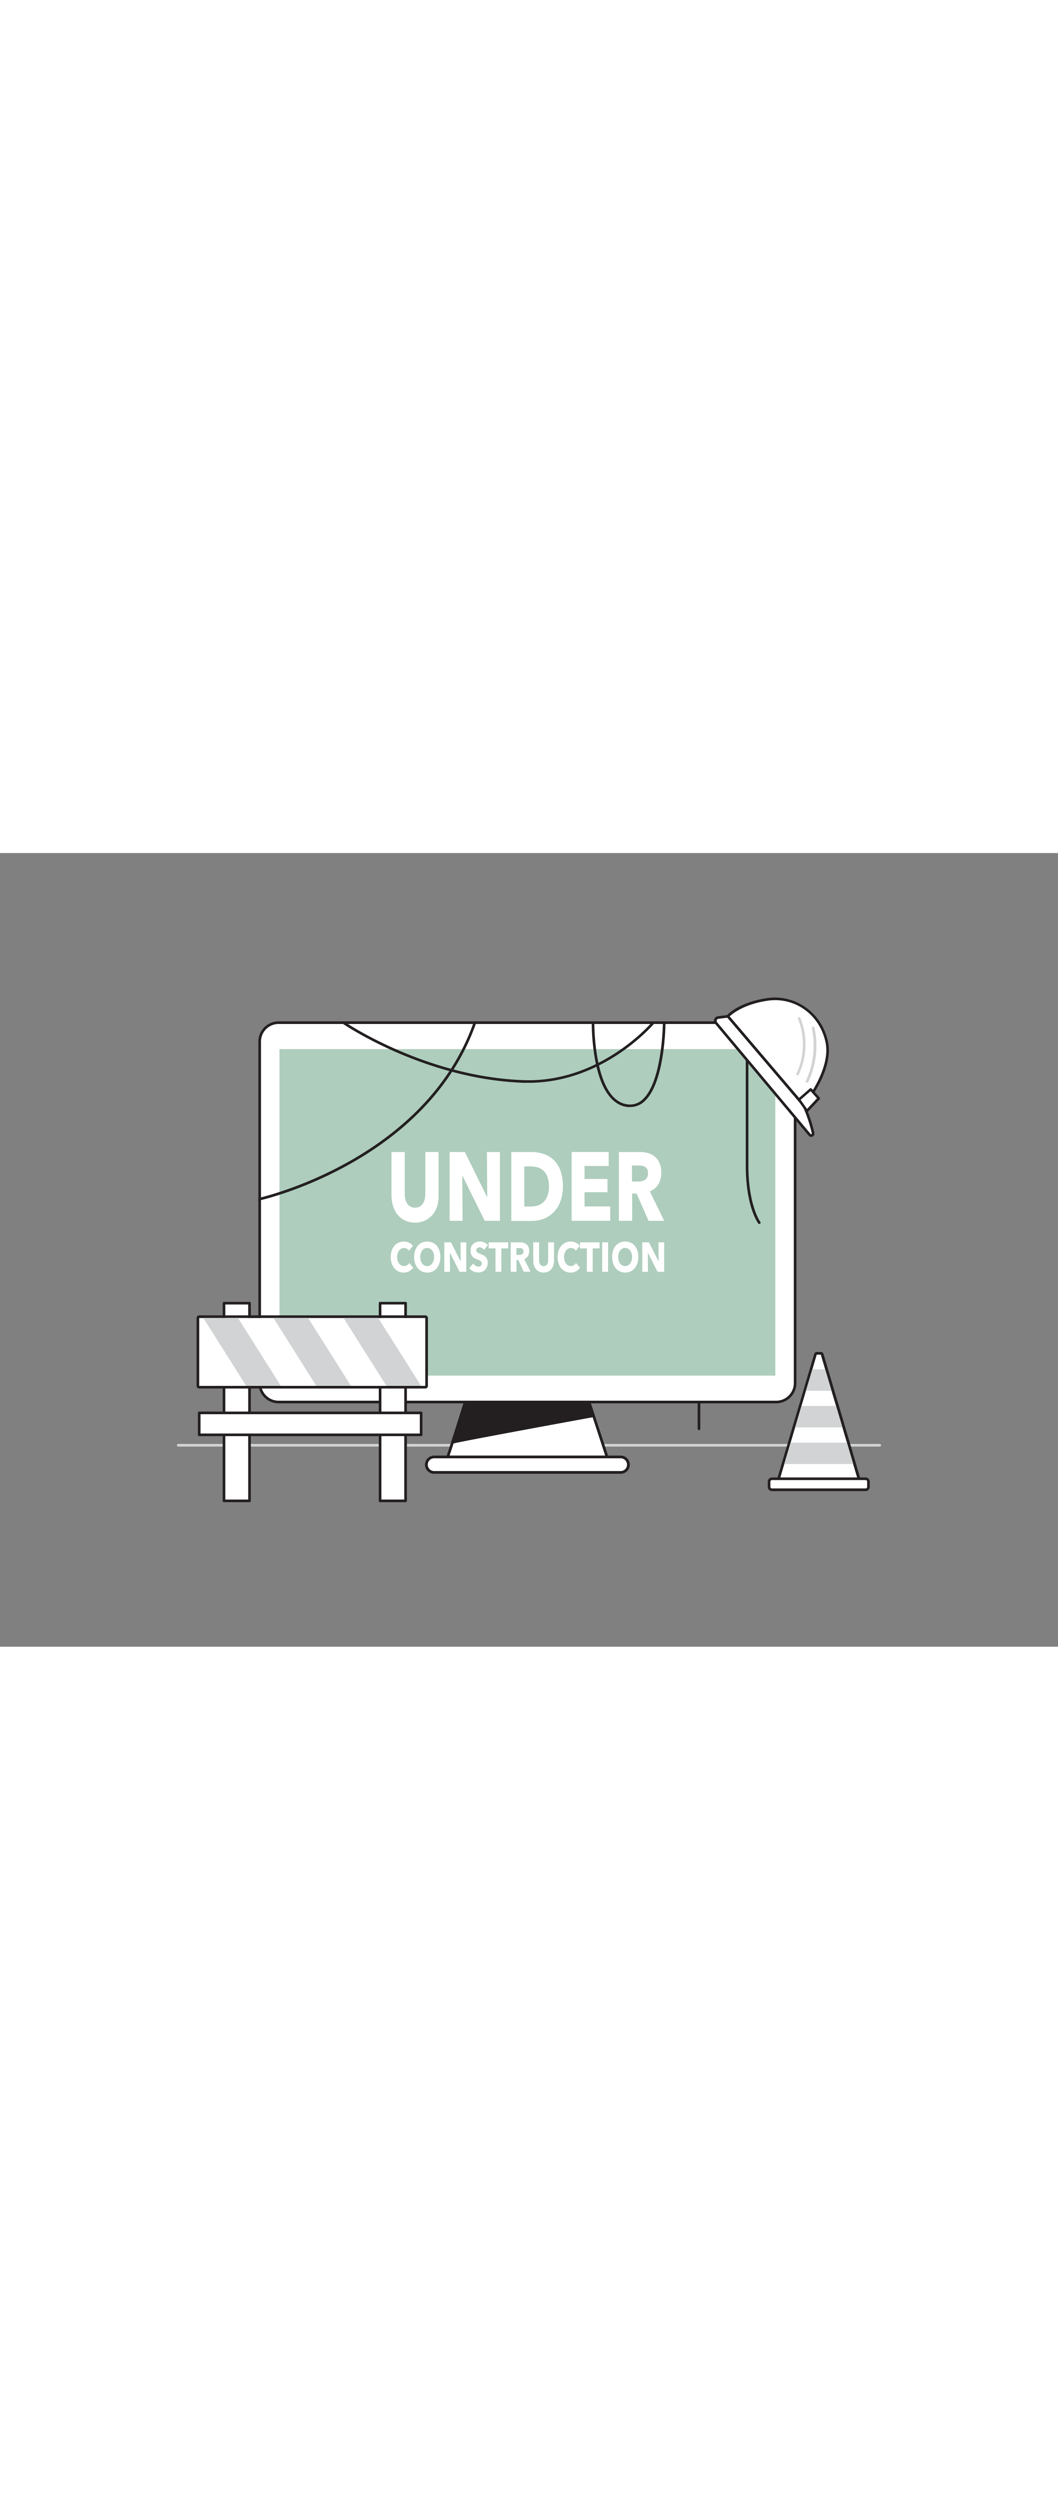 <svg xmlns="http://www.w3.org/2000/svg" viewBox="0 0 400 300" data-imageid="under-constructions-flatline" imageName="Under Constructions" class="illustrations_image" style="width: 127px;"><rect x="0" y="0" width="400" height="300" fill="#808080" stroke="none"/><g id="_167_under_constructions_flatline" data-name="#167_under_constructions_flatline"><path d="M264.26,218.12a.5.5,0,0,1-.5-.5V184.36a.5.5,0,0,1,.5-.5.5.5,0,0,1,.5.5v33.26A.5.5,0,0,1,264.26,218.12Z" fill="#231f20"/><path d="M332.6,224.34H67.4a.51.51,0,0,1-.5-.5.5.5,0,0,1,.5-.5H332.6a.5.5,0,0,1,.5.5A.51.51,0,0,1,332.6,224.34Z" fill="#d1d3d4"/><rect x="98.18" y="64.11" width="202.43" height="143.39" rx="7.15" fill="#fff"/><path d="M293.46,208H105.32a7.65,7.65,0,0,1-7.64-7.65V71.26a7.65,7.65,0,0,1,7.64-7.65H293.46a7.66,7.66,0,0,1,7.65,7.65V200.35A7.66,7.66,0,0,1,293.46,208ZM105.32,64.61a6.65,6.65,0,0,0-6.64,6.65V200.35a6.65,6.65,0,0,0,6.64,6.65H293.46a6.65,6.65,0,0,0,6.65-6.65V71.26a6.65,6.65,0,0,0-6.65-6.65Z" fill="#231f20"/><rect x="105.66" y="74.1" width="187.47" height="123.42" fill="#aecdbd" class="target-color"/><polygon points="229.51 228.26 169.27 228.26 176.08 207.5 222.71 207.5 229.51 228.26" fill="#fff"/><path d="M229.51,228.78H169.27a.52.52,0,0,1-.42-.22.53.53,0,0,1-.07-.46l6.81-20.76a.52.52,0,0,1,.49-.35H222.7a.5.5,0,0,1,.49.35L230,228.1a.47.47,0,0,1-.07.46A.5.5,0,0,1,229.51,228.78Zm-59.53-1H228.8L222.33,208H176.46Z" fill="#231f20"/><rect x="161.37" y="228.26" width="76.04" height="5.85" rx="2.92" fill="#fff"/><path d="M234.49,234.62H164.3a3.44,3.44,0,1,1,0-6.87h70.19a3.44,3.44,0,1,1,0,6.87Zm-70.19-5.84a2.41,2.41,0,1,0,0,4.81h70.19a2.41,2.41,0,1,0,0-4.81Z" fill="#231f20"/><path d="M171.08,222.76c1-.52,53.13-10,53.13-10l-1.71-5.21H175.87Z" fill="#231f20"/><path d="M171.07,223.27a.47.47,0,0,1-.32-.12.5.5,0,0,1-.15-.54l4.8-15.26a.49.49,0,0,1,.47-.35H222.5a.5.5,0,0,1,.47.35l1.71,5.21a.5.5,0,0,1,0,.41.55.55,0,0,1-.34.24c-14.3,2.61-51.68,9.5-53,10A.46.46,0,0,1,171.07,223.27ZM176.24,208l-4.42,14.06c6.47-1.44,42.64-8.07,51.73-9.74L222.13,208Z" fill="#231f20"/><path d="M165.28,133.49a9.58,9.58,0,0,1-1.81,3.3,8.49,8.49,0,0,1-2.85,2.14,9.32,9.32,0,0,1-7.42,0,8.21,8.21,0,0,1-2.8-2.14,10,10,0,0,1-1.77-3.3,14,14,0,0,1-.62-4.28V113h5V128.7a8.81,8.81,0,0,0,.22,2,5.71,5.71,0,0,0,.68,1.7,3.29,3.29,0,0,0,1.21,1.19,3.45,3.45,0,0,0,1.81.44,3.38,3.38,0,0,0,3-1.63,5.46,5.46,0,0,0,.68-1.7,9.42,9.42,0,0,0,.2-2V113h5v16.17A13.45,13.45,0,0,1,165.28,133.49Z" fill="#fff"/><path d="M183.26,139l-8.4-17h-.09l.12,17H170V113h5.75L184.12,130h.09L184.09,113H189v26Z" fill="#fff"/><path d="M212.79,126a15.39,15.39,0,0,1-1,5.88,11.6,11.6,0,0,1-2.68,4.08,10.6,10.6,0,0,1-3.76,2.34,12.53,12.53,0,0,1-4.25.75h-7.79V113h7.56a15.44,15.44,0,0,1,4.36.64,10.16,10.16,0,0,1,3.84,2.13,10.66,10.66,0,0,1,2.71,4A16.09,16.09,0,0,1,212.79,126Zm-5.25,0a10.06,10.06,0,0,0-.57-3.65,6,6,0,0,0-1.54-2.31,5.7,5.7,0,0,0-2.18-1.23,8.93,8.93,0,0,0-2.52-.37h-2.51v15.18h2.39a8.77,8.77,0,0,0,2.61-.38,5.76,5.76,0,0,0,2.21-1.27,6.17,6.17,0,0,0,1.54-2.34A10.09,10.09,0,0,0,207.54,126Z" fill="#fff"/><path d="M216.12,139V113h14v5.28H221v4.91h8.67v5H221v5.39h9.71V139Z" fill="#fff"/><path d="M245.21,139l-4.53-10.3H239V139H234V113h8a11.09,11.09,0,0,1,2.94.39,6.87,6.87,0,0,1,2.57,1.3,6.51,6.51,0,0,1,1.81,2.42,9.12,9.12,0,0,1,.68,3.74,8.14,8.14,0,0,1-1.15,4.44,6.37,6.37,0,0,1-3.19,2.56L251.11,139ZM245,121a3.08,3.08,0,0,0-.31-1.49,2.36,2.36,0,0,0-.8-.88,3.11,3.11,0,0,0-1.1-.42,6.8,6.8,0,0,0-1.17-.11h-2.69v6.05h2.4a6.22,6.22,0,0,0,1.27-.13,3.63,3.63,0,0,0,1.19-.45,2.54,2.54,0,0,0,.87-1A3.29,3.29,0,0,0,245,121Z" fill="#fff"/><path d="M154.66,158.08a4.18,4.18,0,0,1-2.06.49,4.46,4.46,0,0,1-3.51-1.62,5.74,5.74,0,0,1-1-1.87,7.26,7.26,0,0,1-.37-2.39,7.1,7.1,0,0,1,.38-2.42,5.48,5.48,0,0,1,1.05-1.85,4.62,4.62,0,0,1,1.58-1.17,4.7,4.7,0,0,1,1.95-.41,4.64,4.64,0,0,1,1.91.42,3.64,3.64,0,0,1,1.52,1.22l-1.5,1.82a2,2,0,0,0-.82-.77,2.24,2.24,0,0,0-1-.25,2.15,2.15,0,0,0-1.07.26,2.56,2.56,0,0,0-.83.71,3.42,3.42,0,0,0-.54,1.08,4.79,4.79,0,0,0,0,2.74,3.21,3.21,0,0,0,.53,1.08,2.38,2.38,0,0,0,.82.7,2.2,2.2,0,0,0,1.05.25,2.08,2.08,0,0,0,1.15-.31,2.39,2.39,0,0,0,.79-.82l1.54,1.76A4.6,4.6,0,0,1,154.66,158.08Z" fill="#fff"/><path d="M166.48,152.66a7.34,7.34,0,0,1-.37,2.41,5.79,5.79,0,0,1-1,1.88,4.59,4.59,0,0,1-3.58,1.62,4.69,4.69,0,0,1-2-.42,4.74,4.74,0,0,1-1.58-1.2,5.79,5.79,0,0,1-1-1.88,7.34,7.34,0,0,1-.37-2.41,7.26,7.26,0,0,1,.37-2.41,5.59,5.59,0,0,1,1-1.84,4.62,4.62,0,0,1,1.58-1.16,4.84,4.84,0,0,1,2-.41,4.93,4.93,0,0,1,2,.41,4.62,4.62,0,0,1,1.58,1.16,5.59,5.59,0,0,1,1,1.84A7.26,7.26,0,0,1,166.48,152.66Zm-2.36,0a4.54,4.54,0,0,0-.2-1.35,3.21,3.21,0,0,0-.53-1.08,2.56,2.56,0,0,0-.83-.71,2.26,2.26,0,0,0-1.07-.26,2.18,2.18,0,0,0-1.05.26,2.56,2.56,0,0,0-.83.71,3.22,3.22,0,0,0-.54,1.08,4.89,4.89,0,0,0-.19,1.35,4.71,4.71,0,0,0,.2,1.39,3.75,3.75,0,0,0,.53,1.1,2.56,2.56,0,0,0,.83.71,2.27,2.27,0,0,0,2.11,0,2.56,2.56,0,0,0,.83-.71,3.33,3.33,0,0,0,.54-1.1A4.71,4.71,0,0,0,164.12,152.66Z" fill="#fff"/><path d="M173.76,158.27,170.08,151h0l.05,7.28h-2.15V147.14h2.53l3.67,7.27h0l-.06-7.27h2.15v11.13Z" fill="#fff"/><path d="M183,150a2.25,2.25,0,0,0-.74-.7,1.84,1.84,0,0,0-.89-.26,2.28,2.28,0,0,0-.44.05,1,1,0,0,0-.41.18,1.32,1.32,0,0,0-.31.35,1.08,1.08,0,0,0-.12.54.94.94,0,0,0,.1.47.88.88,0,0,0,.28.33,2.42,2.42,0,0,0,.45.26l.58.25c.31.12.63.26,1,.41a3.51,3.51,0,0,1,.92.61,3.11,3.11,0,0,1,.68.93,3.24,3.24,0,0,1,.27,1.4,4.21,4.21,0,0,1-.29,1.66,3.17,3.17,0,0,1-.78,1.15,3.3,3.3,0,0,1-1.12.68,4.14,4.14,0,0,1-1.31.22,4.53,4.53,0,0,1-1.9-.42,4,4,0,0,1-1.52-1.19l1.44-1.79a2.76,2.76,0,0,0,.89.84,2,2,0,0,0,1.09.34,1.86,1.86,0,0,0,.48-.06,1,1,0,0,0,.41-.21,1.07,1.07,0,0,0,.28-.37,1.61,1.61,0,0,0,.1-.57,1,1,0,0,0-.13-.54,1.53,1.53,0,0,0-.37-.4,3,3,0,0,0-.59-.33l-.81-.32a7.49,7.49,0,0,1-.86-.41,3.1,3.1,0,0,1-.75-.6,2.86,2.86,0,0,1-.53-.9,4.22,4.22,0,0,1,.11-2.87,3.09,3.09,0,0,1,2-1.71,4.32,4.32,0,0,1,1.28-.19,4,4,0,0,1,1.58.34,4.05,4.05,0,0,1,1.42,1Z" fill="#fff"/><path d="M189.54,149.43v8.84h-2.21v-8.84h-2.58v-2.29h7.38v2.29Z" fill="#fff"/><path d="M198,158.27l-2-4.42h-.75v4.42h-2.16V147.14h3.49a4.93,4.93,0,0,1,1.28.16,3.07,3.07,0,0,1,1.13.56,2.79,2.79,0,0,1,.79,1,3.82,3.82,0,0,1,.3,1.61,3.47,3.47,0,0,1-.5,1.9,2.83,2.83,0,0,1-1.4,1.1l2.39,4.76Zm-.09-7.72a1.35,1.35,0,0,0-.14-.64,1,1,0,0,0-.35-.37,1.26,1.26,0,0,0-.48-.18,2.32,2.32,0,0,0-.51-.05h-1.19v2.59h1.06a2.62,2.62,0,0,0,.55-.05,1.48,1.48,0,0,0,.52-.2,1,1,0,0,0,.39-.41A1.36,1.36,0,0,0,198,150.55Z" fill="#fff"/><path d="M209.18,155.91a4,4,0,0,1-.79,1.41,3.57,3.57,0,0,1-1.25.92,4.17,4.17,0,0,1-3.25,0,3.49,3.49,0,0,1-1.23-.92,4.16,4.16,0,0,1-.77-1.41,5.88,5.88,0,0,1-.27-1.84v-6.93h2.19v6.71a4,4,0,0,0,.1.87,2.39,2.39,0,0,0,.3.73,1.37,1.37,0,0,0,.53.51,1.52,1.52,0,0,0,.79.19,1.55,1.55,0,0,0,.8-.19,1.37,1.37,0,0,0,.53-.51,2.16,2.16,0,0,0,.3-.73,4,4,0,0,0,.09-.87v-6.71h2.21v6.93A5.6,5.6,0,0,1,209.18,155.91Z" fill="#fff"/><path d="M217.8,158.08a4.16,4.16,0,0,1-2.06.49,4.55,4.55,0,0,1-2-.42,4.67,4.67,0,0,1-1.56-1.2,5.74,5.74,0,0,1-1-1.87,7.26,7.26,0,0,1-.37-2.39,7.36,7.36,0,0,1,.38-2.42,5.84,5.84,0,0,1,1.05-1.85,4.62,4.62,0,0,1,1.58-1.17,4.73,4.73,0,0,1,1.95-.41,4.61,4.61,0,0,1,1.91.42,3.64,3.64,0,0,1,1.52,1.22l-1.5,1.82a2,2,0,0,0-.81-.77,2.31,2.31,0,0,0-1-.25,2.17,2.17,0,0,0-1.07.26,2.56,2.56,0,0,0-.83.71,3.64,3.64,0,0,0-.54,1.08,4.79,4.79,0,0,0,0,2.74,3.63,3.63,0,0,0,.53,1.08,2.41,2.41,0,0,0,.83.7,2.13,2.13,0,0,0,1,.25,2.08,2.08,0,0,0,1.15-.31,2.39,2.39,0,0,0,.79-.82l1.54,1.76A4.6,4.6,0,0,1,217.8,158.08Z" fill="#fff"/><path d="M224.08,149.43v8.84h-2.21v-8.84h-2.58v-2.29h7.38v2.29Z" fill="#fff"/><path d="M227.68,158.27V147.14h2.22v11.13Z" fill="#fff"/><path d="M241.33,152.66a7.34,7.34,0,0,1-.38,2.41,5.79,5.79,0,0,1-1,1.88,4.64,4.64,0,0,1-1.58,1.2,4.77,4.77,0,0,1-2,.42,4.59,4.59,0,0,1-3.57-1.62,5.79,5.79,0,0,1-1-1.88,7.34,7.34,0,0,1-.37-2.41,7.26,7.26,0,0,1,.37-2.41,5.59,5.59,0,0,1,1-1.84,4.62,4.62,0,0,1,1.58-1.16,4.85,4.85,0,0,1,2-.41,4.92,4.92,0,0,1,2,.41,4.53,4.53,0,0,1,1.58,1.16,5.59,5.59,0,0,1,1,1.84A7.25,7.25,0,0,1,241.33,152.66Zm-2.37,0a4.54,4.54,0,0,0-.19-1.35,3.42,3.42,0,0,0-.54-1.08,2.46,2.46,0,0,0-.83-.71,2.25,2.25,0,0,0-1.06-.26,2.19,2.19,0,0,0-1.06.26,2.56,2.56,0,0,0-.83.71,3.42,3.42,0,0,0-.54,1.08,4.89,4.89,0,0,0-.19,1.35,4.71,4.71,0,0,0,.2,1.39,3.75,3.75,0,0,0,.53,1.1,2.56,2.56,0,0,0,.83.71,2.19,2.19,0,0,0,1.06.26,2.25,2.25,0,0,0,1.06-.26,2.63,2.63,0,0,0,.82-.71,3.34,3.34,0,0,0,.55-1.1A4.72,4.72,0,0,0,239,152.66Z" fill="#fff"/><path d="M248.6,158.27,244.92,151h0l.05,7.28h-2.14V147.14h2.52l3.67,7.27h0l-.06-7.27h2.15v11.13Z" fill="#fff"/><path d="M287.06,140.2a.48.48,0,0,1-.4-.2c-.2-.26-4.71-6.44-4.71-21.9V63.27a.51.51,0,0,1,.5-.5.5.5,0,0,1,.5.5V118.1c0,15.13,4.46,21.24,4.51,21.3a.51.51,0,0,1-.1.7A.49.49,0,0,1,287.06,140.2Z" fill="#231f20"/><rect x="84.69" y="170.14" width="9.63" height="74.73" fill="#fff"/><path d="M94.33,245.36H84.69a.5.5,0,0,1-.5-.5V170.14a.5.5,0,0,1,.5-.5h9.64a.5.5,0,0,1,.5.5v74.72A.5.5,0,0,1,94.33,245.36Zm-9.14-1h8.64V170.64H85.19Z" fill="#231f20"/><rect x="143.7" y="170.14" width="9.63" height="74.73" fill="#fff"/><path d="M153.34,245.36H143.7a.5.5,0,0,1-.5-.5V170.14a.5.5,0,0,1,.5-.5h9.64a.5.5,0,0,1,.5.5v74.72A.5.5,0,0,1,153.34,245.36Zm-9.14-1h8.64V170.64H144.2Z" fill="#231f20"/><rect x="75.31" y="175.74" width="85.48" height="25.66" fill="#fff"/><path d="M160.79,175.74V201.4H75.31V175.74h85.48m0-1H75.31a1,1,0,0,0-1,1V201.4a1,1,0,0,0,1,1h85.48a1,1,0,0,0,1-1V175.74a1,1,0,0,0-1-1Z" fill="#231f20"/><polygon points="106.19 201.4 93.08 201.4 76.88 175.75 89.99 175.75 106.19 201.4" fill="#d1d3d4"/><polygon points="132.7 201.4 119.59 201.4 103.39 175.75 116.5 175.75 132.7 201.4" fill="#d1d3d4"/><polygon points="159.21 201.4 146.1 201.4 129.9 175.75 143.01 175.75 159.21 201.4" fill="#d1d3d4"/><rect x="75.31" y="211.61" width="83.91" height="8.29" fill="#fff"/><path d="M159.21,220.4H75.31a.5.5,0,0,1-.5-.5v-8.29a.5.5,0,0,1,.5-.5h83.9a.5.5,0,0,1,.5.5v8.29A.5.5,0,0,1,159.21,220.4Zm-83.4-1h82.9v-7.29H75.81Z" fill="#231f20"/><polygon points="324.23 236.51 294.87 236.51 296.25 231.84 296.51 230.95 298.12 225.53 298.91 222.85 300.61 217.1 300.96 215.93 302.83 209.61 303.01 209 304.71 203.25 305.67 200.01 307.11 195.15 308.75 189.59 310.33 189.59 311.97 195.15 312.75 197.75 314.37 203.25 315.1 205.69 316.08 209 316.65 210.91 318.48 217.1 319 218.86 320.19 222.85 320.55 224.08 322.58 230.95 322.89 232.01 324.23 236.51" fill="#fff"/><path d="M310.33,189.59l1.64,5.56.78,2.6,1.62,5.5.73,2.44,1,3.31.57,1.92,1.83,6.18.52,1.76,1.18,4,.36,1.23,2,6.87.31,1.06,1.33,4.5H294.87l1.38-4.67.26-.89,1.61-5.42.79-2.68,1.7-5.75.35-1.17,1.87-6.32L303,209l1.7-5.75,1-3.24,1.44-4.86,1.64-5.56h1.58m0-1h-1.58a1,1,0,0,0-.95.72l-1.65,5.55-1.44,4.87-.95,3.24-1.71,5.74-.18.61L300,215.64l-.35,1.18-1.7,5.75-.79,2.67-1.61,5.43-.26.89-1.38,4.67a1,1,0,0,0,.16.88,1,1,0,0,0,.8.4h29.35a1,1,0,0,0,1-1.28l-1.33-4.5-.32-1.06-2-6.88-.36-1.22-1.19-4-.52-1.75-1.82-6.19-.57-1.92-1-3.3-.73-2.45-1.62-5.49-.78-2.61-1.64-5.55a1,1,0,0,0-1-.72Z" fill="#231f20"/><rect x="290.77" y="236.51" width="37.56" height="4.16" rx="1.08" fill="#fff"/><path d="M327.25,241.17h-35.4a1.58,1.58,0,0,1-1.58-1.58v-2a1.58,1.58,0,0,1,1.58-1.58h35.4a1.58,1.58,0,0,1,1.58,1.58v2A1.58,1.58,0,0,1,327.25,241.17ZM291.85,237a.58.58,0,0,0-.58.58v2a.58.58,0,0,0,.58.58h35.4a.58.58,0,0,0,.58-.58v-2a.58.58,0,0,0-.58-.58Z" fill="#231f20"/><polygon points="322.58 230.95 296.51 230.95 298.12 225.53 298.91 222.85 320.19 222.85 320.55 224.08 322.58 230.95" fill="#d1d3d4"/><polygon points="318.48 217.1 300.61 217.1 300.96 215.93 302.83 209.61 303.01 209 316.08 209 316.65 210.91 318.48 217.1" fill="#d1d3d4"/><polygon points="314.37 203.25 304.71 203.25 305.67 200.01 307.11 195.15 311.97 195.15 312.75 197.75 314.37 203.25" fill="#d1d3d4"/><path d="M270.72,64.24l35.39,42.28a.75.75,0,0,0,1.3-.63,52.73,52.73,0,0,0-3.52-10.49L275.18,61.71l-3.64.45A1.27,1.27,0,0,0,270.72,64.24Z" fill="#fff"/><path d="M306.67,107.29a1.23,1.23,0,0,1-.94-.45l-35.4-42.28h0a1.77,1.77,0,0,1,1.15-2.9l3.64-.45a.5.5,0,0,1,.44.18l28.71,33.69a.86.86,0,0,1,.07.1,53.75,53.75,0,0,1,3.55,10.6,1.25,1.25,0,0,1-1.22,1.51ZM271.1,63.92l35.4,42.28a.23.23,0,0,0,.29.06.24.24,0,0,0,.13-.27,53.45,53.45,0,0,0-3.46-10.32L275,62.24l-3.37.41a.8.8,0,0,0-.63.49.79.79,0,0,0,.13.78Z" fill="#231f20"/><path d="M275.18,61.71,303.89,95.4s10.91-13.14,8.69-23.86S300.69,53.75,290,55.37,275.18,61.71,275.18,61.71Z" fill="#fff"/><path d="M303.89,95.9a.49.49,0,0,1-.38-.18L274.8,62a.5.5,0,0,1,0-.65c.17-.2,4.33-4.88,15.1-6.51s20.87,5.48,23.17,16.57c2.25,10.83-8.35,23.73-8.8,24.28a.49.49,0,0,1-.38.18Zm-28-34.16,28,32.87c1.88-2.42,10.14-13.73,8.22-23-2.19-10.56-11.67-17.35-22-15.78C281.24,57.19,277,60.68,275.86,61.74Z" fill="#231f20"/><path d="M305.11,86.81a.54.54,0,0,1-.21,0,.49.49,0,0,1-.24-.66,31.78,31.78,0,0,0,2.28-19.89.5.5,0,0,1,1-.26,32.22,32.22,0,0,1-2.34,20.57A.52.52,0,0,1,305.11,86.81Z" fill="#d1d3d4"/><polygon points="302.03 93.22 306.48 89.38 309.55 92.8 305.07 97.54 302.03 93.22" fill="#fff"/><path d="M305.07,98h0a.51.51,0,0,1-.37-.21l-3-4.32a.49.49,0,0,1,.09-.66L306.15,89a.51.51,0,0,1,.7,0l3.07,3.41a.51.51,0,0,1,0,.68l-4.48,4.74A.48.48,0,0,1,305.07,98Zm-2.37-4.73,2.42,3.44,3.75-4-2.43-2.71Z" fill="#231f20"/><path d="M301.56,84.05a.54.54,0,0,1-.21,0,.5.5,0,0,1-.25-.66,25.82,25.82,0,0,0,.59-20.68.51.51,0,0,1,.23-.67.5.5,0,0,1,.67.23A26.88,26.88,0,0,1,302,83.75.51.51,0,0,1,301.56,84.05Z" fill="#d1d3d4"/><path d="M98.18,131.28a.5.5,0,0,1-.11-1c.62-.13,62.62-14.25,81-66.34a.5.5,0,0,1,.63-.31.51.51,0,0,1,.31.64c-18.52,52.63-81.05,66.85-81.68,67Z" fill="#231f20"/><path d="M199.88,86.84q-1,0-1.95,0c-37.55-1.33-68-22.08-68.31-22.29a.49.49,0,0,1-.13-.69.5.5,0,0,1,.7-.13c.3.21,30.52,20.79,67.77,22.11,29.14,1,48.41-21.79,48.6-22a.51.51,0,0,1,.71-.06.49.49,0,0,1,.06.7C247.14,64.66,228.43,86.84,199.88,86.84Z" fill="#231f20"/><path d="M238.22,96a8.85,8.85,0,0,1-.89,0c-5.78-.6-10-6.34-12.11-16.59a80.35,80.35,0,0,1-1.51-15.24.5.5,0,0,1,.5-.5h0a.51.51,0,0,1,.5.51c0,.29-.22,29.47,12.72,30.83a6.91,6.91,0,0,0,5.49-1.84c7.48-6.7,7.69-28.78,7.69-29a.5.5,0,0,1,.5-.5h0a.5.5,0,0,1,.5.51c0,.92-.22,22.74-8,29.73A7.88,7.88,0,0,1,238.22,96Z" fill="#231f20"/></g></svg>